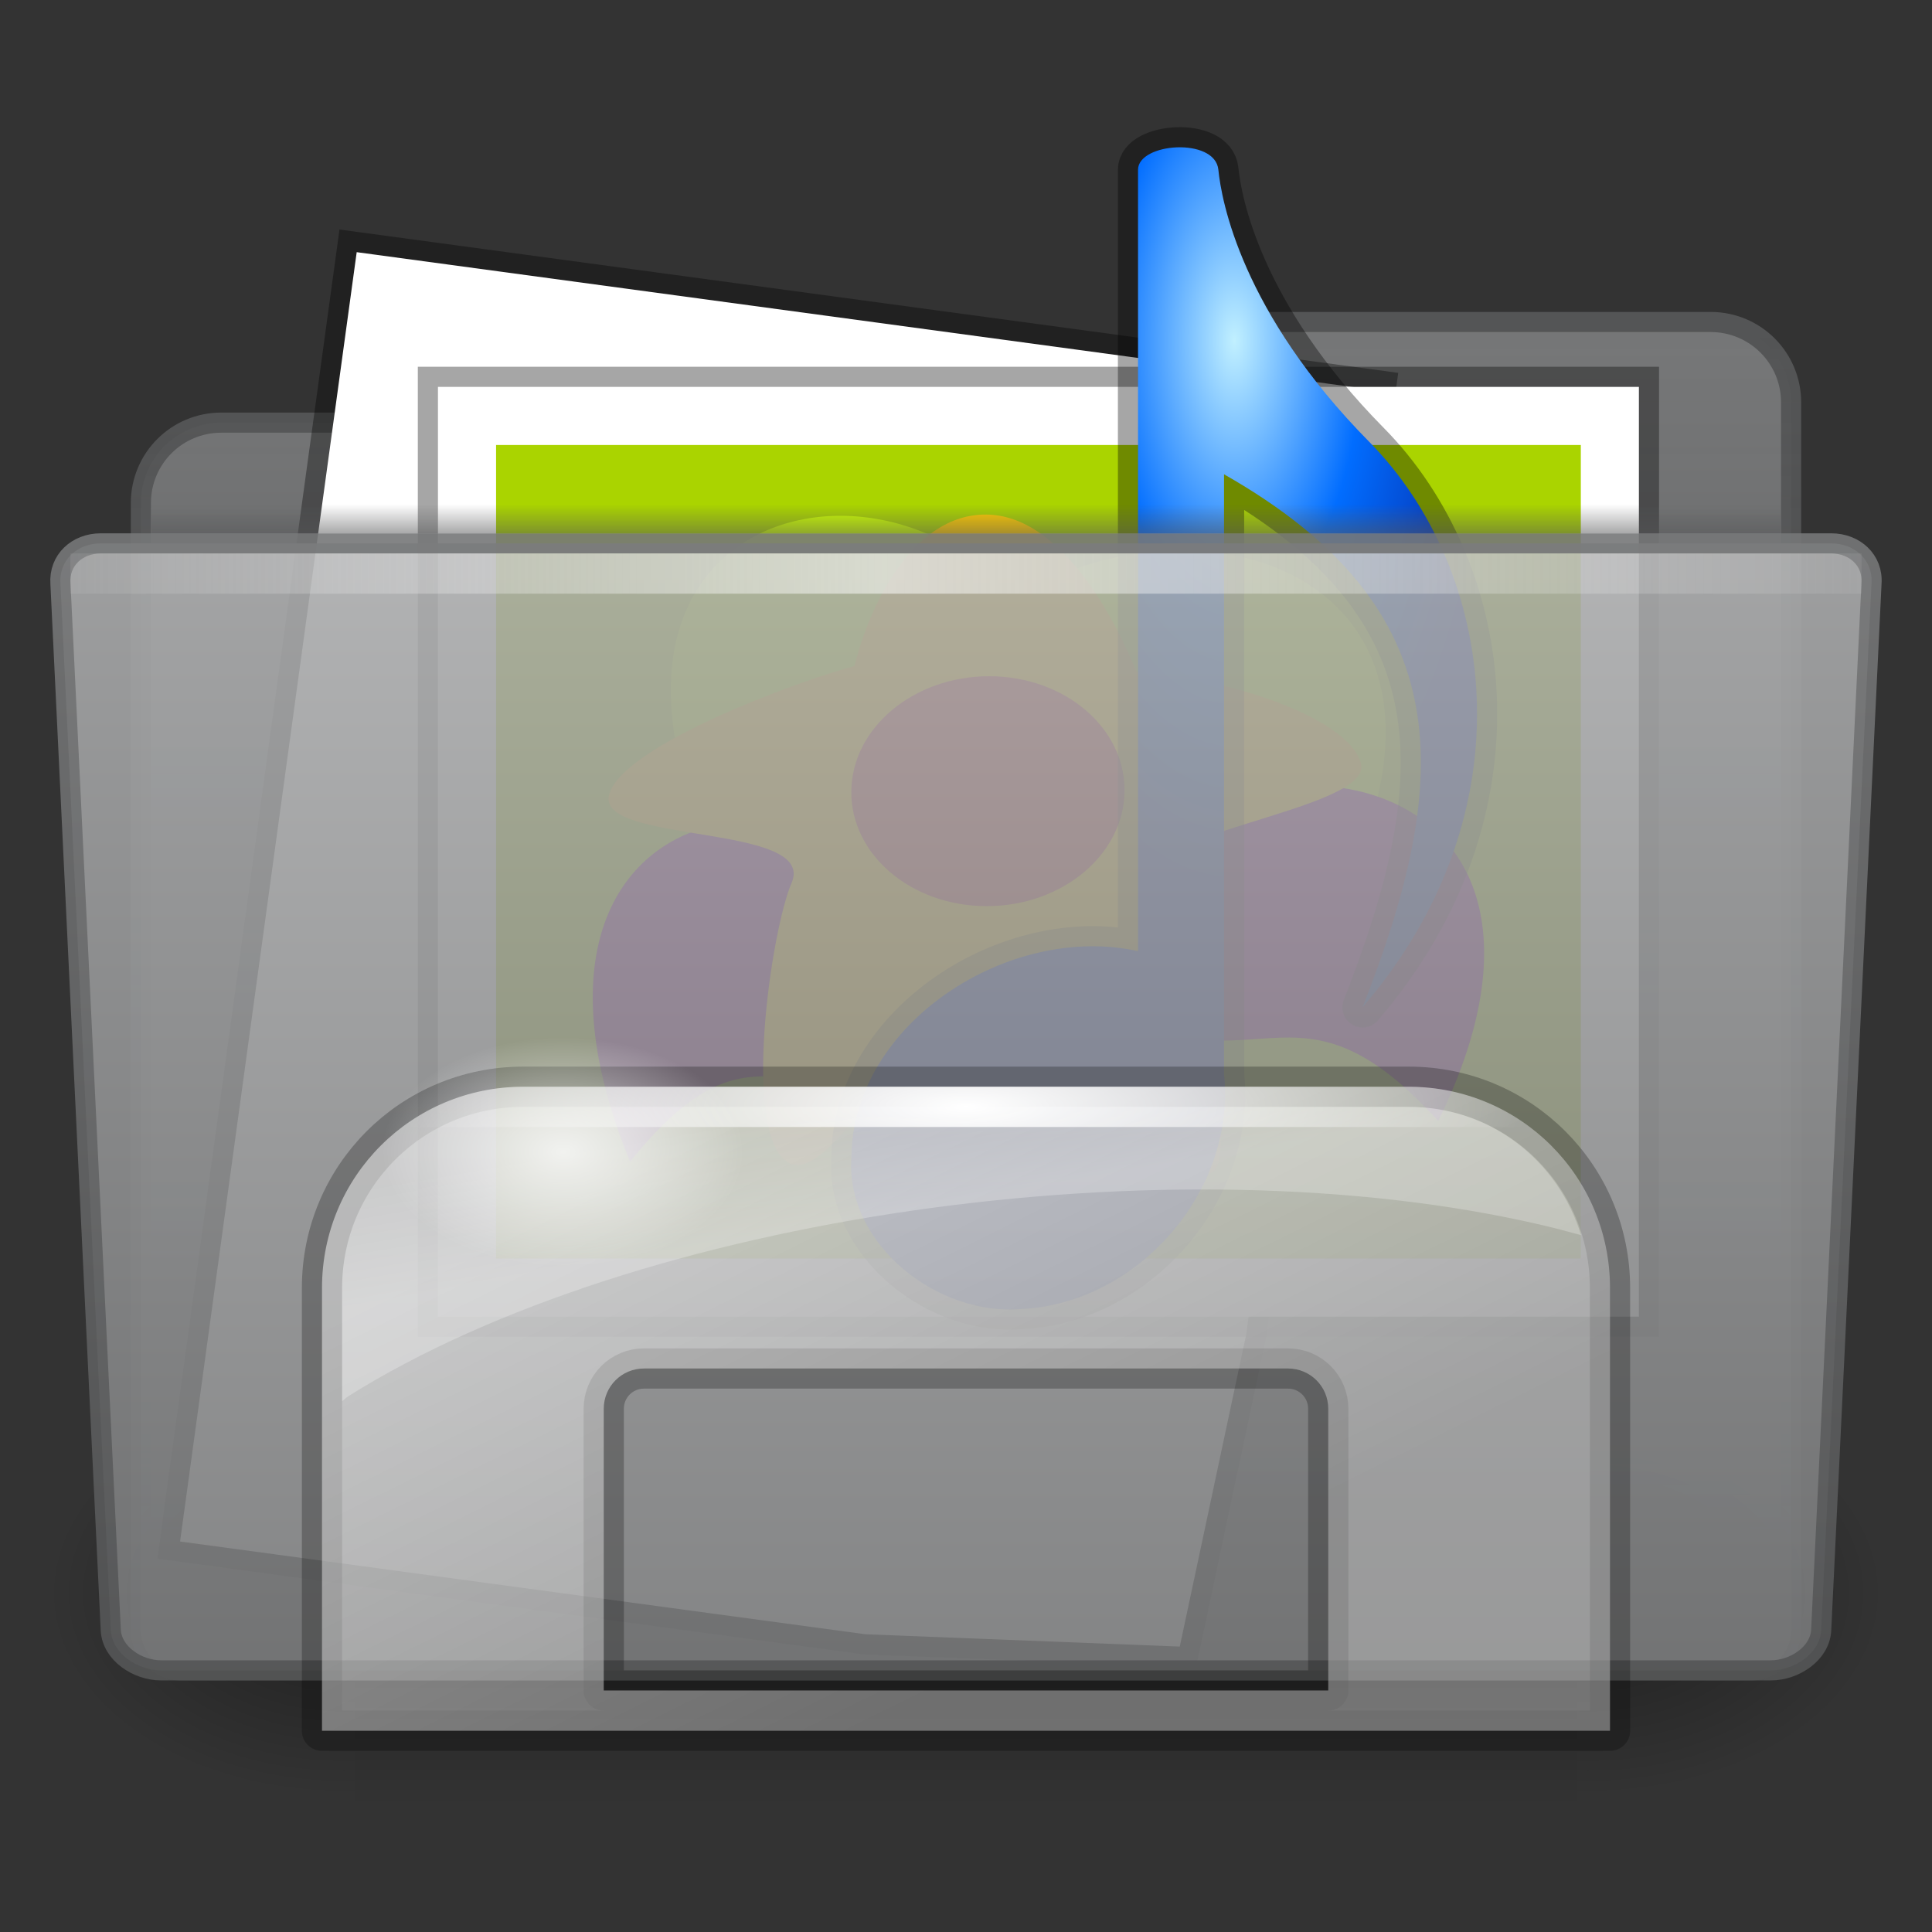 <?xml version="1.0" encoding="UTF-8" standalone="no"?>
<!-- Created with Inkscape (http://www.inkscape.org/) -->

<svg
   xmlns:dc="http://purl.org/dc/elements/1.1/"
   xmlns:cc="http://creativecommons.org/ns#"
   xmlns:rdf="http://www.w3.org/1999/02/22-rdf-syntax-ns#"
   xmlns:svg="http://www.w3.org/2000/svg"
   xmlns="http://www.w3.org/2000/svg"
   xmlns:xlink="http://www.w3.org/1999/xlink"
   xmlns:sodipodi="http://sodipodi.sourceforge.net/DTD/sodipodi-0.dtd"
   xmlns:inkscape="http://www.inkscape.org/namespaces/inkscape"
   version="1.1"
   inkscape:output_extension="org.inkscape.output.svg.inkscape"
   sodipodi:docname="system-file-manager.svg"
   inkscape:version="0.48.4 r9939"
   sodipodi:version="0.32"
   id="svg7217"
   height="96"
   width="96"
   inkscape:export-filename="folder.png"
   inkscape:export-xdpi="90"
   inkscape:export-ydpi="90">
  <rect width="100%" height="100%" fill="#333333" stroke="none"/>
  <defs
     id="defs7219">
    <linearGradient
       id="linearGradient10176"
       gradientUnits="userSpaceOnUse"
       x1="71.999"
       y1="14.258"
       x2="71.999"
       y2="19.958"
       gradientTransform="matrix(1.003,0,0,1,-8.237,8)">
      <stop
         offset="0.004"
         style="stop-color:#eaeaea;stop-opacity:0;"
         id="stop10178" />
      <stop
         id="stop10180"
         style="stop-color:#ffffff;stop-opacity:0.529;"
         offset="0.461" />
      <stop
         offset="1"
         style="stop-color:#f5f5f5;stop-opacity:0"
         id="stop10182" />
    </linearGradient>
    <linearGradient
       gradientTransform="matrix(1.003,0,0,1,-8.237,8)"
       y2="19.958"
       x2="71.999"
       y1="14.258"
       x1="71.999"
       gradientUnits="userSpaceOnUse"
       id="linearGradient9101">
      <stop
         id="stop9103"
         style="stop-color:#545556;stop-opacity:0;"
         offset="0.25" />
      <stop
         id="stop9105"
         style="stop-color:#545556;stop-opacity:1;"
         offset="1" />
    </linearGradient>
    <linearGradient
       inkscape:collect="always"
       id="linearGradient5060">
      <stop
         style="stop-color:black;stop-opacity:1;"
         offset="0"
         id="stop5062" />
      <stop
         style="stop-color:black;stop-opacity:0;"
         offset="1"
         id="stop5064" />
    </linearGradient>
    <linearGradient
       id="linearGradient5048">
      <stop
         style="stop-color:black;stop-opacity:0;"
         offset="0"
         id="stop5050" />
      <stop
         id="stop5056"
         offset="0.5"
         style="stop-color:black;stop-opacity:1;" />
      <stop
         style="stop-color:black;stop-opacity:0;"
         offset="1"
         id="stop5052" />
    </linearGradient>
    <linearGradient
       id="linearGradient9073-9">
      <stop
         id="stop9075-9"
         offset="0"
         style="stop-color:#aaabac;stop-opacity:1" />
      <stop
         id="stop9077-5"
         offset="1"
         style="stop-color:#767778;stop-opacity:1" />
    </linearGradient>
    <linearGradient
       inkscape:collect="always"
       id="linearGradient9087-5">
      <stop
         style="stop-color:#767778;stop-opacity:1"
         offset="0"
         id="stop9089-5" />
      <stop
         style="stop-color:#545556;stop-opacity:1"
         offset="1"
         id="stop9091-1" />
    </linearGradient>
    <linearGradient
       id="linearGradient4064-7">
      <stop
         style="stop-color:#767778;stop-opacity:1;"
         offset="0"
         id="stop4066-4" />
      <stop
         style="stop-color:#767778;stop-opacity:0.502;"
         offset="1"
         id="stop4068-8" />
    </linearGradient>
    <linearGradient
       id="linearGradient4054-7">
      <stop
         style="stop-color:#545556;stop-opacity:1;"
         offset="0"
         id="stop4056-0" />
      <stop
         style="stop-color:#545556;stop-opacity:0.502;"
         offset="1"
         id="stop4058-9" />
    </linearGradient>
    <radialGradient
       inkscape:collect="always"
       xlink:href="#linearGradient5060"
       id="radialGradient3241"
       gradientUnits="userSpaceOnUse"
       gradientTransform="matrix(-0.126,0,0,0.086,93.41,-10.704)"
       cx="605.714"
       cy="486.648"
       fx="605.714"
       fy="486.648"
       r="117.143" />
    <radialGradient
       inkscape:collect="always"
       xlink:href="#linearGradient5060"
       id="radialGradient3244"
       gradientUnits="userSpaceOnUse"
       gradientTransform="matrix(0.126,0,0,0.086,2.59,-10.704)"
       cx="605.714"
       cy="486.648"
       fx="605.714"
       fy="486.648"
       r="117.143" />
    <linearGradient
       inkscape:collect="always"
       xlink:href="#linearGradient5048"
       id="linearGradient3247"
       gradientUnits="userSpaceOnUse"
       gradientTransform="matrix(0.126,0,0,0.086,2.565,-10.704)"
       x1="302.857"
       y1="366.648"
       x2="302.857"
       y2="609.505" />
    <linearGradient
       inkscape:collect="always"
       xlink:href="#linearGradient10176"
       id="linearGradient3049"
       gradientUnits="userSpaceOnUse"
       gradientTransform="matrix(0.92,0,0,1.886,-11.469,-87.058)"
       x1="7.238"
       y1="36.005"
       x2="122.171"
       y2="36.005" />
    <linearGradient
       inkscape:collect="always"
       xlink:href="#linearGradient9073-9"
       id="linearGradient3052"
       gradientUnits="userSpaceOnUse"
       gradientTransform="matrix(0.703,0,0,0.711,-69.874,-254.68)"
       x1="167.641"
       y1="328.877"
       x2="167.641"
       y2="407.692" />
    <linearGradient
       inkscape:collect="always"
       xlink:href="#linearGradient9087-5"
       id="linearGradient3054"
       gradientUnits="userSpaceOnUse"
       gradientTransform="matrix(2,0,0,2,-365.995,-54)"
       x1="206.997"
       y1="16.5"
       x2="206.997"
       y2="44.5" />
    <linearGradient
       inkscape:collect="always"
       xlink:href="#linearGradient9101"
       id="linearGradient3057"
       gradientUnits="userSpaceOnUse"
       gradientTransform="matrix(0.751,0,0,0.333,-6.061,-28.167)"
       x1="71.999"
       y1="14.258"
       x2="71.999"
       y2="19.958" />
    <linearGradient
       inkscape:collect="always"
       xlink:href="#linearGradient4064-7"
       id="linearGradient3060"
       gradientUnits="userSpaceOnUse"
       gradientTransform="matrix(2,0,0,2,-94,-48)"
       x1="71"
       y1="8"
       x2="71"
       y2="41.5" />
    <linearGradient
       inkscape:collect="always"
       xlink:href="#linearGradient4054-7"
       id="linearGradient3062"
       gradientUnits="userSpaceOnUse"
       gradientTransform="matrix(2,0,0,2,-94,-48)"
       x1="71"
       y1="8"
       x2="71"
       y2="41.5" />
    <radialGradient
       inkscape:collect="always"
       xlink:href="#linearGradient4141-7"
       id="radialGradient3070"
       gradientUnits="userSpaceOnUse"
       gradientTransform="matrix(-0.528,0,0,-1.112,49.287,29.52)"
       cx="35.261"
       cy="18.937"
       fx="35.261"
       fy="18.937"
       r="12.03" />
    <linearGradient
       id="linearGradient4141-7">
      <stop
         offset="0"
         style="stop-color:#c1f0ff;stop-opacity:1;"
         id="stop4143-4" />
      <stop
         offset="0.5"
         style="stop-color:#016dff;stop-opacity:1;"
         id="stop4145-1" />
      <stop
         offset="1"
         style="stop-color:#072da9;stop-opacity:1;"
         id="stop4147-1" />
    </linearGradient>
    <linearGradient
       inkscape:collect="always"
       xlink:href="#linearGradient3851-6"
       id="linearGradient3856"
       gradientUnits="userSpaceOnUse"
       x1="18.7"
       y1="27.8"
       x2="25.3"
       y2="41.1" />
    <linearGradient
       id="linearGradient3851-6">
      <stop
         style="stop-color:#ffffff;stop-opacity:1;"
         offset="0"
         id="stop3853-6" />
      <stop
         style="stop-color:#c0c0c0;stop-opacity:1;"
         offset="1"
         id="stop3855-1" />
    </linearGradient>
    <radialGradient
       inkscape:collect="always"
       xlink:href="#linearGradient4271-5"
       id="radialGradient3485"
       gradientUnits="userSpaceOnUse"
       gradientTransform="matrix(1,0,0,0.25,0,20.625)"
       cx="24"
       cy="27.5"
       fx="24"
       fy="27.5"
       r="14" />
    <linearGradient
       id="linearGradient4271-5">
      <stop
         style="stop-color:#ffffff;stop-opacity:1;"
         offset="0"
         id="stop4273-2" />
      <stop
         style="stop-color:#ffffff;stop-opacity:0;"
         offset="1"
         id="stop4275-8" />
    </linearGradient>
    <linearGradient
       inkscape:collect="always"
       xlink:href="#linearGradient3977-3"
       id="linearGradient3479"
       gradientUnits="userSpaceOnUse"
       x1="22.318"
       y1="30.065"
       x2="21.827"
       y2="27.247" />
    <linearGradient
       inkscape:collect="always"
       id="linearGradient3977-3">
      <stop
         style="stop-color:#ffffff;stop-opacity:1;"
         offset="0"
         id="stop3979-7" />
      <stop
         style="stop-color:#ffffff;stop-opacity:0;"
         offset="1"
         id="stop3981-9" />
    </linearGradient>
    <radialGradient
       inkscape:collect="always"
       xlink:href="#linearGradient4074-4"
       id="radialGradient3475"
       gradientUnits="userSpaceOnUse"
       gradientTransform="matrix(1,0,0,0.5,0,14.781)"
       cx="11.375"
       cy="29.562"
       fx="11.375"
       fy="29.562"
       r="3.625" />
    <linearGradient
       inkscape:collect="always"
       id="linearGradient4074-4">
      <stop
         style="stop-color:#ffffff;stop-opacity:1;"
         offset="0"
         id="stop4076-1" />
      <stop
         style="stop-color:#ffffff;stop-opacity:0;"
         offset="1"
         id="stop4078-5" />
    </linearGradient>
  </defs>
  <sodipodi:namedview
     id="base"
     pagecolor="#ffffff"
     bordercolor="#666666"
     borderopacity="1.0"
     inkscape:pageopacity="0.0"
     inkscape:pageshadow="2"
     inkscape:zoom="4"
     inkscape:cx="48"
     inkscape:cy="48"
     inkscape:current-layer="layer1"
     showgrid="true"
     inkscape:grid-bbox="true"
     inkscape:document-units="px"
     inkscape:window-width="1029"
     inkscape:window-height="741"
     inkscape:window-x="227"
     inkscape:window-y="29"
     inkscape:window-maximized="0"
     inkscape:object-paths="true"
     inkscape:snap-intersection-paths="true"
     inkscape:object-nodes="true"
     inkscape:snap-smooth-nodes="true"
     inkscape:snap-midpoints="true"
     inkscape:snap-object-midpoints="true"
     fit-margin-top="0"
     fit-margin-left="0"
     fit-margin-right="0"
     fit-margin-bottom="0" />
  <g
     id="layer1"
     inkscape:label="Layer 1"
     inkscape:groupmode="layer"
     transform="translate(0,48)">
    <g
       id="g3269">
      <rect
         y="21"
         x="17.65"
         height="21"
         width="60.699"
         id="rect13073"
         style="opacity:0.402;fill:url(#linearGradient3247);fill-opacity:1;fill-rule:nonzero;stroke:none;stroke-width:1;marker:none;visibility:visible;display:inline;overflow:visible" />
      <path
         inkscape:connector-curvature="0"
         sodipodi:nodetypes="cccc"
         id="path13075"
         d="m 78.35,21.001 c 0,0 0,20.999 0,20.999 C 84.823,42.039 94,37.295 94,31.499 94,25.703 86.776,21.001 78.35,21.001 z"
         style="opacity:0.402;fill:url(#radialGradient3244);fill-opacity:1;fill-rule:nonzero;stroke:none;stroke-width:1;marker:none;visibility:visible;display:inline;overflow:visible" />
      <path
         inkscape:connector-curvature="0"
         style="opacity:0.402;fill:url(#radialGradient3241);fill-opacity:1;fill-rule:nonzero;stroke:none;stroke-width:1;marker:none;visibility:visible;display:inline;overflow:visible"
         d="m 17.65,21.001 c 0,0 0,20.999 0,20.999 -6.474,0.04 -15.65,-4.705 -15.65,-10.501 0,-5.796 7.224,-10.498 15.65,-10.498 z"
         id="path13077"
         sodipodi:nodetypes="cccc" />
    </g>
    <path
       style="color:#000000;fill:url(#linearGradient3060);fill-opacity:1;fill-rule:evenodd;stroke:url(#linearGradient3062);stroke-width:1;stroke-linecap:butt;stroke-linejoin:miter;stroke-miterlimit:4;stroke-opacity:1;stroke-dasharray:none;stroke-dashoffset:0;marker:none;visibility:visible;display:inline;overflow:visible;enable-background:accumulate"
       d="m 63,-32 c -1.108,0 -2.09,0.465 -2.812,1.188 L 56.375,-27 11,-27 c -2.216,0 -4,1.784 -4,4 l 0,56 c 0,1.108 0.892,2 2,2 l 78,0 c 1.108,0 2,-0.892 2,-2 l 0,-61 c 0,-2.216 -1.784,-4 -4,-4 z"
       id="rect3142"
       inkscape:connector-curvature="0"
       sodipodi:nodetypes="sscsccccccss" />
    <g
       id="g3085"
       transform="matrix(2,0,0,2,0,-48)">
      <path
         style="opacity:0.35;fill:none;stroke:#000000;stroke-width:1;stroke-miterlimit:4;stroke-opacity:1;stroke-dasharray:none;overflow:visible"
         d="m 4.474,38.298 c 1.061,0.144 16.568,2.243 17.028,2.305 l 7.809,0.306 1.65,-7.752 C 31.022,32.713 34.026,10.776 34.175,9.692 33.099,9.547 9.938,6.411 8.862,6.265 8.713,7.355 4.624,37.209 4.474,38.298 z"
         id="path3876"
         sodipodi:nodetypes="ccccccc"
         inkscape:connector-curvature="0" />
      <path
         inkscape:connector-curvature="0"
         sodipodi:nodetypes="ccccccc"
         id="path3852"
         d="m 4.474,38.298 c 1.061,0.144 16.568,2.243 17.028,2.305 l 7.809,0.306 1.65,-7.752 C 31.022,32.713 34.026,10.776 34.175,9.692 33.099,9.547 9.938,6.411 8.862,6.265 8.713,7.355 4.624,37.209 4.474,38.298 z"
         style="fill:#ffffff;stroke:none;overflow:visible" />
      <rect
         y="9.612"
         x="10.881"
         height="23.1"
         width="29.837"
         id="rect3106"
         style="opacity:0.35;color:#000000;fill:none;stroke:#000000;stroke-width:1;stroke-miterlimit:4;stroke-opacity:1;stroke-dasharray:none;marker:none;visibility:visible;display:inline;overflow:visible;enable-background:accumulate" />
      <rect
         style="color:#000000;fill:#ffffff;fill-opacity:1;fill-rule:nonzero;stroke:none;stroke-width:0.5;marker:none;visibility:visible;display:inline;overflow:visible;enable-background:accumulate"
         id="rect3342"
         width="29.837"
         height="23.1"
         x="10.881"
         y="9.612" />
      <rect
         y="11.056"
         x="12.325"
         height="20.212"
         width="26.95"
         id="rect3385"
         style="color:#000000;fill:#aad400;fill-opacity:1;fill-rule:nonzero;stroke:none;stroke-width:0.25;marker:none;visibility:visible;display:inline;overflow:visible;enable-background:accumulate" />
      <g
         id="g3889">
        <path
           d="m 26.441,17.197 c -1.994,-6.838 -12.929,-5.732 -8.887,3.73 3.693,-4.232 4.16,-0.02 8.887,-3.73 z"
           id="path6640"
           style="fill:#ccff00;fill-opacity:1;fill-rule:evenodd;stroke:none"
           sodipodi:nodetypes="ccc"
           inkscape:connector-curvature="0" />
        <path
           d="m 22.284,18.449 c 2.65,-7.408 16.201,-6.288 10.942,3.971 -4.479,-4.55 -5.166,0.007 -10.942,-3.971 z"
           id="path6642"
           style="fill:#ccff00;fill-opacity:1;fill-rule:evenodd;stroke:none"
           sodipodi:nodetypes="ccc"
           inkscape:connector-curvature="0" />
        <path
           d="m 26.047,24.187 c 2.481,-7.135 14.538,-6.24 9.686,3.662 -3.918,-4.302 -4.604,0.075 -9.686,-3.662 z"
           id="path6644"
           style="fill:#800080;fill-opacity:1;fill-rule:evenodd;stroke:none"
           sodipodi:nodetypes="ccc"
           inkscape:connector-curvature="0" />
        <path
           d="m 24.253,25.092 c -2.053,-7.206 -12.688,-6.221 -8.599,3.77 3.53,-4.38 4.053,0.046 8.599,-3.77 z"
           id="path6646"
           style="fill:#800080;fill-opacity:1;fill-rule:evenodd;stroke:none"
           sodipodi:nodetypes="ccc"
           inkscape:connector-curvature="0" />
        <path
           inkscape:connector-curvature="0"
           sodipodi:nodetypes="ccssscscssc"
           style="fill:#ffcc00;fill-opacity:1;fill-rule:nonzero;stroke:none"
           d="m 30.17,29.081 c -0.893,0.763 -3.944,-3.68 -5.799,-4.403 -1.849,0.68 -3.738,4.8 -4.778,4.21 -1.19,-0.675 -0.43,-5.791 0.073,-6.95 0.648,-1.493 -4.857,-0.956 -4.533,-2.193 0.32,-1.22 4.701,-2.829 6.097,-3.197 0.351,-1.446 1.428,-3.786 3.28,-3.764 1.852,0.022 3.185,2.578 3.726,3.906 1.934,0.104 5.193,1.035 5.574,2.262 0.376,1.211 -6.152,1.763 -5.154,3.102 0.728,0.977 2.158,6.251 1.514,7.027 z"
           id="path6652" />
        <path
           sodipodi:rx="2"
           sodipodi:ry="1.5"
           style="fill:#c83737;fill-opacity:1;fill-rule:nonzero;stroke:none"
           sodipodi:type="arc"
           d="m 21,21.5 c 0,0.828 -0.895,1.5 -2,1.5 -1.105,0 -2,-0.672 -2,-1.5 0,-0.828 0.895,-1.5 2,-1.5 1.105,0 2,0.672 2,1.5 z"
           transform="matrix(1.697,-0.002,-0.017,1.904,-7.333,-21.241)"
           sodipodi:cy="21.5"
           sodipodi:cx="19"
           id="path6654" />
      </g>
      <path
         d="m 30.411,11.783 c 0,4.812 0,10.083 0,14.895 0.304,2.941 -2.164,5.696 -5.004,5.842 -2.095,0.198 -4.398,-1.593 -4.255,-3.754 0.027,-3.366 3.951,-5.843 7.122,-5.135 0,-4.811 0,-18.688 0,-19.414 0,-0.671 1.915,-0.813 1.996,0 0.075,0.758 0.571,3.544 3.75,6.762 3.121,3.16 4.053,9.137 -0.168,14.047 2.245,-5.699 2.425,-9.908 -3.441,-13.242 z"
         id="path3878"
         style="opacity:0.35;fill:none;stroke:#000000;stroke-width:1;stroke-linecap:round;stroke-linejoin:round;stroke-miterlimit:4;stroke-opacity:1;stroke-dasharray:none"
         inkscape:connector-curvature="0" />
      <path
         inkscape:connector-curvature="0"
         style="fill:url(#radialGradient3070);fill-opacity:1;stroke:none"
         id="path2588"
         d="m 30.411,11.783 c 0,4.812 0,10.083 0,14.895 0.304,2.941 -2.164,5.696 -5.004,5.842 -2.095,0.198 -4.398,-1.593 -4.255,-3.754 0.027,-3.366 3.951,-5.843 7.122,-5.135 0,-4.811 0,-18.688 0,-19.414 0,-0.671 1.915,-0.813 1.996,0 0.075,0.758 0.571,3.544 3.75,6.762 3.121,3.16 4.053,9.137 -0.168,14.047 2.245,-5.699 2.425,-9.908 -3.441,-13.242 z" />
    </g>
    <g
       id="g3064">
      <path
         inkscape:connector-curvature="0"
         d="m 7.501,-23.5 c 0.006,0.583 0.013,1.252 0.019,2 l 80.961,0 c 0.006,-0.748 0.013,-1.417 0.019,-2 l -81,0 0.002,0 z"
         id="path39053"
         style="opacity:0.5;fill:url(#linearGradient3057);fill-opacity:1;display:inline;enable-background:new" />
      <path
         d="m 90.494,33 c -0.061,1.171 -1.336,2 -2.5,2 l -79.99,0 c -1.164,0 -2.438,-0.829 -2.5,-2 l -2.5,-52 c -0.085,-1.169 0.836,-2 2,-2 l 85.989,0 c 1.164,0 2.089,0.832 2,2 L 90.494,33 z"
         id="path3300"
         style="opacity:0.9;color:#000000;fill:url(#linearGradient3052);fill-opacity:1;fill-rule:nonzero;stroke:url(#linearGradient3054);stroke-width:1;stroke-linecap:butt;stroke-linejoin:miter;stroke-miterlimit:4;stroke-opacity:1;stroke-dasharray:none;stroke-dashoffset:0;marker:none;visibility:visible;display:inline;overflow:visible;enable-background:new"
         sodipodi:nodetypes="cccccccccc"
         inkscape:connector-curvature="0" />
      <rect
         ry="0"
         rx="0"
         y="-20.5"
         x="3.5"
         height="2"
         width="89"
         id="rect3521-5"
         style="fill:url(#linearGradient3049);fill-opacity:1;stroke:none;display:inline;enable-background:new" />
    </g>
    <g
       id="g3867"
       transform="matrix(2,0,0,2,0,-48)">
      <path
         style="opacity:0.25;color:#000000;fill:none;stroke:#000000;stroke-width:1;stroke-linecap:round;stroke-linejoin:round;stroke-miterlimit:4;stroke-dasharray:none;marker:none;visibility:visible;display:inline;overflow:visible;enable-background:accumulate"
         d="m 13,27 c -2.77,0 -5,2.23 -5,5 l 0,11 32,0 0,-11 c 0,-2.77 -2.23,-5 -5,-5 z m 3,7 16,0 c 0.554,0 1,0.446 1,1 l 0,7 -18,0 0,-7 c 0,-0.554 0.446,-1 1,-1 z"
         id="path3861"
         inkscape:connector-curvature="0"
         sodipodi:nodetypes="sccccsssssccss" />
      <path
         sodipodi:nodetypes="sccccsssssccss"
         inkscape:connector-curvature="0"
         id="rect3063"
         d="m 13,27 c -2.77,0 -5,2.23 -5,5 l 0,11 32,0 0,-11 c 0,-2.77 -2.23,-5 -5,-5 z m 3,7 16,0 c 0.554,0 1,0.446 1,1 l 0,7 -18,0 0,-7 c 0,-0.554 0.446,-1 1,-1 z"
         style="opacity:0.5;color:#000000;fill:url(#linearGradient3856);fill-opacity:1;fill-rule:evenodd;stroke:none;stroke-width:0.5;marker:none;visibility:visible;display:inline;overflow:visible;enable-background:accumulate" />
      <path
         id="path4266"
         d="m 13,27 c -1.127,0 -2.165,0.375 -3,1 l 3,0 22,0 3,0 c -0.835,-0.625 -1.873,-1 -3,-1 l -22,0 z"
         style="color:#000000;fill:url(#radialGradient3485);fill-opacity:1;fill-rule:evenodd;stroke:none;stroke-width:1px;marker:none;visibility:visible;display:inline;overflow:visible;enable-background:accumulate"
         inkscape:connector-curvature="0" />
      <path
         id="path3957"
         d="m 13,27.5 c -2.502,0 -4.5,1.998 -4.5,4.5 l 0,2.812 c 0.055,-0.039 0.097,-0.088 0.156,-0.125 7.173,-4.499 20.459,-6.399 29.656,-4.25 0.339,0.079 0.651,0.163 0.969,0.25 C 38.72,28.843 37.038,27.5 35,27.5 l -22,0 z"
         style="opacity:0.25;color:#000000;fill:url(#linearGradient3479);fill-opacity:1;fill-rule:evenodd;stroke:none;stroke-width:1px;marker:none;visibility:visible;display:inline;overflow:visible;enable-background:accumulate"
         inkscape:connector-curvature="0" />
      <path
         transform="matrix(1.241,0,0,1.576,-0.121,-17.971)"
         d="m 15,29.562 c 0,1.001 -1.623,1.812 -3.625,1.812 -2.002,0 -3.625,-0.811 -3.625,-1.812 0,-1.001 1.623,-1.812 3.625,-1.812 2.002,0 3.625,0.811 3.625,1.812 z"
         sodipodi:ry="1.8125"
         sodipodi:rx="3.625"
         sodipodi:cy="29.5625"
         sodipodi:cx="11.375"
         id="path4072"
         style="opacity:0.75;color:#000000;fill:url(#radialGradient3475);fill-opacity:1;fill-rule:nonzero;stroke:none;stroke-width:1px;marker:none;visibility:visible;display:inline;overflow:visible;enable-background:accumulate"
         sodipodi:type="arc" />
    </g>
  </g>
</svg>
